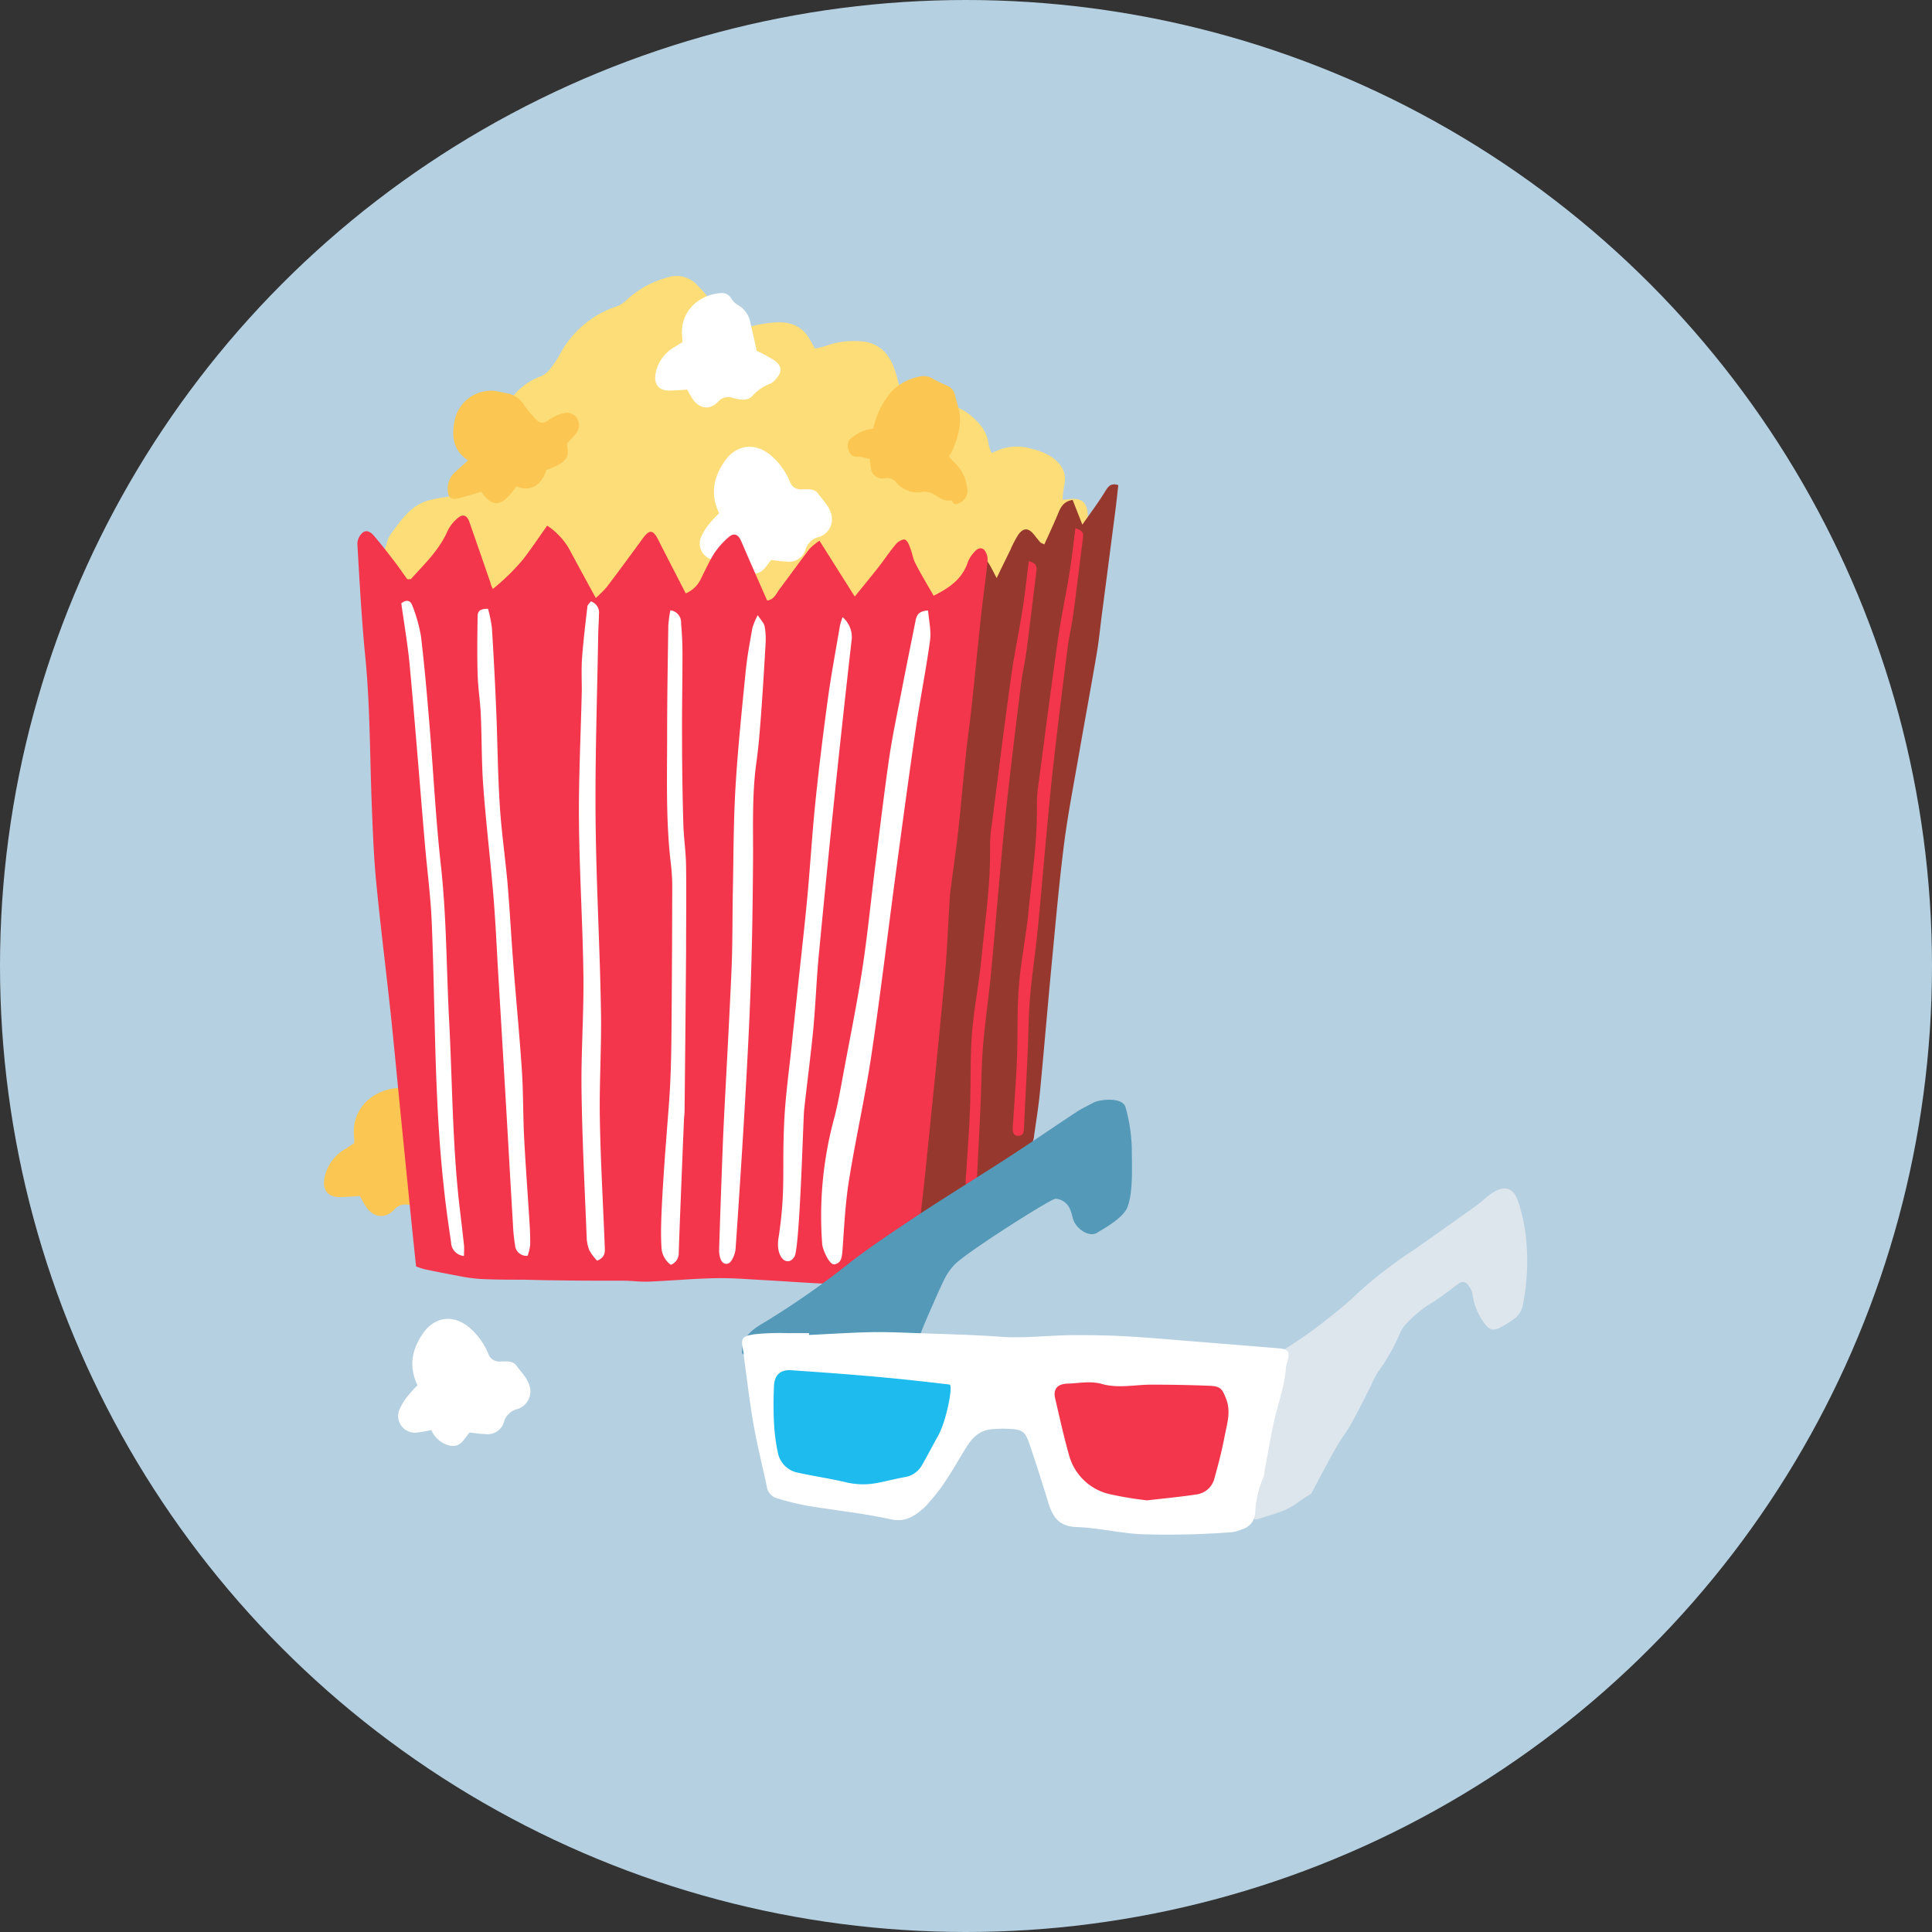 <svg xmlns="http://www.w3.org/2000/svg" viewBox="0 0 360 360"><rect x="0" y="0" width="360" height="360" fill="#333333" stroke="none"/><defs><style>.cls-1{isolation:isolate;}.cls-2{fill:#b5d0e1;}.cls-3{mix-blend-mode:multiply;}.cls-4{fill:#fbc652;}.cls-5{fill:#fddd78;}.cls-6{fill:#fff;}.cls-7{fill:#97382e;}.cls-8{fill:#f4364c;}.cls-9{fill:#5499b8;}.cls-10{fill:#dde5ed;}.cls-11{fill:#1dbbee;}</style></defs><title>consultant_webpage_popcorn_icon_3C_191016</title><g class="cls-1"><g id="Background"><circle id="_27.62.111" data-name="27.62.111" class="cls-2" cx="180" cy="180" r="180"/></g><g id="Artwork"><g class="cls-3"><path class="cls-2" d="M276.72,230.11c-7.76,2.19-28.57,27.08-29.8,29.94s-4.49,13.47-4.49,13.47,9.8-1,14.69-6.42,10.2-13.95,17.55-14.78,14.69-2.06,18-9.82S284.47,227.93,276.72,230.11Z"/><path class="cls-2" d="M218.35,213.46c-4.08-3.33-15.66-1.75-15.66-1.75s-35.36,25.08-38.06,27.54,4.27,16.31,12.52,12.36S184.47,236,191,234s15.1,0,21.71-1.67S222.43,216.79,218.35,213.46Z"/><path class="cls-2" d="M210.88,186.79c-2.53-6.33-18.78-13.07-18.78-13.07l-4.22,42s11.06-1.32,16.59-6.25S212.44,190.7,210.88,186.79Z"/><path class="cls-2" d="M187.88,260.46c-4.64-.41-15.66,20.44-15.66,20.44s8.51-2.81,11.81-5.5,8.42-4.89,9.12-8.07S192.52,260.87,187.88,260.46Z"/></g><path class="cls-4" d="M81.54,214.8a32.48,32.48,0,0,1,3.58,1.93c1.76,1.24,1.81,2.45.35,4a3.31,3.31,0,0,1-1,.85,9.37,9.37,0,0,0-3.75,2.52c-1.07,1.28-2.8.83-4.2.49a2.79,2.79,0,0,0-3.09.85c-1.79,1.82-4,1.4-5.37-.8-.35-.56-.66-1.15-1-1.78-1.29.07-2.53.19-3.77.2-2.27,0-3.25-1.38-2.82-3.63A8,8,0,0,1,64.51,214L66,213c0-.56,0-1.07-.07-1.58-.28-5,3.68-8.48,8.4-8.69a2.27,2.27,0,0,1,1.78,1,4,4,0,0,0,1.66,1.63,5.34,5.34,0,0,1,2.48,3.76C80.66,211,81.13,213,81.54,214.8Z"/><path class="cls-5" d="M184.82,84.45a9.34,9.34,0,0,1,7.47-.8,12.54,12.54,0,0,1,3.26,1.24c2,1.27,3.39,3,2.74,5.63a20.78,20.78,0,0,0-.3,2.57c.52,0,.83,0,1.14-.08,2.58-.34,3.62.76,3.55,3.39-.09,3.56-2.06,6.32-3.76,9.16a31.3,31.3,0,0,1-4.29,5.84c-2.62,2.69-4.12,6.06-6.06,9.15a21.63,21.63,0,0,1-4.21,5.55,12.34,12.34,0,0,0-2.22,2.37,7.4,7.4,0,0,1-5.1,2.85,87.73,87.73,0,0,1-15.23,1.08c-1.57,0-3.15-.35-4.73-.47-7.15-.52-14.3-1-21.44-1.54-3.25-.26-6.47-.77-9.71-1.15-7-.81-13.94-1.58-20.9-2.41a85.78,85.78,0,0,1-17.32-4c-7.63-2.58-12.83-7.91-15.93-15.32-.35-.85-.66-1.72-.92-2.42.45-1.46.86-2.79,1.29-4.11a4.77,4.77,0,0,1,.6-1.37c1.94-2.61,3.73-5.45,7.13-6.37,1.82-.49,3.73-.68,6-1.08,1-3.49,3.69-6,7.21-7.61,0-.9,0-1.73,0-2.55a11.65,11.65,0,0,1,7.74-11.89,4.73,4.73,0,0,0,1.81-1.52,20.29,20.29,0,0,0,1.78-2.73A18.46,18.46,0,0,1,115,57.07a6.27,6.27,0,0,0,2-1.39,17.9,17.9,0,0,1,7.45-4,5.2,5.2,0,0,1,5.49,1.47c2,2,3.63,4.16,3.71,7.15a4.17,4.17,0,0,0,.2,1,4.55,4.55,0,0,0,.36.67,15.39,15.39,0,0,0,1.77-.2c2.28-.5,4.53-1.21,6.84-1.53,2.77-.38,5.59-.38,7.55,2.19a23.74,23.74,0,0,1,1.46,2.52,15.45,15.45,0,0,0,2.27-.57,14.6,14.6,0,0,1,5.66-.81c3.5,0,5.68,1.86,6.81,4.92.82,2.24,1.23,4.63,1.89,7.24,1-.12,2.11-.22,3.23-.39,4-.62,7.49.1,10.31,3.14a7,7,0,0,1,2.22,4.39A7.55,7.55,0,0,0,184.82,84.45Z"/><path class="cls-4" d="M176.82,85.06a13.54,13.54,0,0,0,1,1.1,7.46,7.46,0,0,1,2.35,4.55,2.5,2.5,0,0,1-1.36,3c-.46.21-.93.5-1.3-.19a.64.64,0,0,0-.53-.27c-1.2.19-2-.6-2.93-1.11a3.33,3.33,0,0,0-2-.52,5.15,5.15,0,0,1-5-1.67,2.15,2.15,0,0,0-2.17-.83,2.17,2.17,0,0,1-2.62-2c-.09-.49-.12-1-.19-1.57a11.26,11.26,0,0,0-2.17-.45A1.51,1.51,0,0,1,158.19,84a1.94,1.94,0,0,1,.38-2.34,10.11,10.11,0,0,1,2.3-1.38,8.08,8.08,0,0,1,1.84-.37,15.82,15.82,0,0,1,3.45-7,9.89,9.89,0,0,1,5-2.7,3.25,3.25,0,0,1,2.75.42,22.16,22.16,0,0,0,2.6,1.23,2.51,2.51,0,0,1,1.45,1.77c.22.93.51,1.85.73,2.79.6,2.56-.2,4.91-1.09,7.25A14.33,14.33,0,0,1,176.82,85.06Z"/><path class="cls-6" d="M134,95.64c-1.74-3.63-1-6.83,1.12-9.83,1.79-2.54,5.09-3.7,8.41-1.05a12.89,12.89,0,0,1,3.66,5,2.13,2.13,0,0,0,2.3,1.42c1.06,0,2.24-.16,2.94.78,1,1.4,2.43,2.66,2.59,4.56a3.44,3.44,0,0,1-2.36,3.52,3.47,3.47,0,0,0-2.57,2.38,3.17,3.17,0,0,1-3.55,2.21c-.92,0-1.83-.18-2.83-.28-1,1.12-1.66,2.81-3.61,2.46a5,5,0,0,1-3.52-2.9c-1,.16-1.85.38-2.75.45a3.11,3.11,0,0,1-3.28-4.08,10.91,10.91,0,0,1,1.73-2.82A20.74,20.74,0,0,1,134,95.64Z"/><path class="cls-4" d="M96.22,90.62c-2.51,3.61-4.24,4.3-6.55,1-1.46.43-2.88.91-4.33,1.25-1.25.29-1.87-.21-1.91-1.52A4.17,4.17,0,0,1,84.76,88l2.47-2.22c-3-1.92-3.08-4.8-2.48-7.59a6.93,6.93,0,0,1,7.48-5.35c.78.12,1.55.33,2.33.47a4.62,4.62,0,0,1,3.12,2.21,22.38,22.38,0,0,0,2.27,2.7c.69.75,1.38.7,2.25.08A8.2,8.2,0,0,1,105,77a2.24,2.24,0,0,1,2.57,1,2.41,2.41,0,0,1-.28,2.79c-.53.67-1.12,1.29-1.67,1.92.44,2.3.42,3.31-3.8,4.87C100.88,90.51,98.73,91.74,96.22,90.62Z"/><path class="cls-6" d="M141,65.37a29,29,0,0,1,3.2,1.72c1.57,1.11,1.62,2.19.31,3.61a3,3,0,0,1-.9.76,8.36,8.36,0,0,0-3.35,2.25c-1,1.14-2.5.74-3.75.43a2.49,2.49,0,0,0-2.75.76c-1.6,1.62-3.57,1.25-4.8-.71-.31-.5-.59-1-.9-1.59-1.15.06-2.26.17-3.37.18-2,0-2.9-1.23-2.52-3.24a7.16,7.16,0,0,1,3.62-4.93l1.35-.85c0-.5,0-1-.06-1.41-.25-4.48,3.28-7.57,7.49-7.75a2,2,0,0,1,1.59.85,3.54,3.54,0,0,0,1.48,1.46,4.77,4.77,0,0,1,2.21,3.36C140.25,62,140.67,63.74,141,65.37Z"/><path class="cls-7" d="M185.71,107.72c1-2.09,1.79-3.69,2.58-5.29a19.63,19.63,0,0,1,1.43-2.76c1-1.4,1.93-1.33,3,0,.37.48.74.94,1.14,1.4.1.12.29.15.74.37.84-1.86,1.71-3.71,2.5-5.61.51-1.24,1-2.38,2.77-2.68l1.81,4.61c1.54-2.21,2.9-4,4.13-6,.58-.9,1-1.88,2.57-1.36-.18,1.58-.35,3.21-.56,4.83q-1.26,9.78-2.54,19.55c-.3,2.34-.52,4.7-.92,7-1.07,6.3-2.24,12.57-3.33,18.86-.94,5.43-2,10.85-2.72,16.32-.92,7.21-1.56,14.46-2.25,21.7-.79,8.21-1.47,16.42-2.26,24.63-.27,2.78-.71,5.54-1.11,8.31a3.93,3.93,0,0,1-.55,1.72c-2.35,3.17-5,6.14-7.09,9.47a47.36,47.36,0,0,1-6.45,8c-2.22,2.26-4.52,4.43-6.81,6.62-1.26,1.2-2.29.88-2.69-.86a6,6,0,0,1,0-2.09c1-7.75,1.23-15.55,1.61-23.35.74-15.08,2.09-30.11,3.85-45.09.69-5.92,1.77-11.79,2.49-17.71.56-4.61.81-9.26,1.23-13.89.51-5.59,1.1-11.18,1.56-16.78.3-3.65.42-7.31.67-11a4.67,4.67,0,0,1,.5-1.94c.89-1.56,1.85-1.59,2.92-.19a14.55,14.55,0,0,1,.81,1.33Z"/><path class="cls-8" d="M91.83,109.74a40,40,0,0,0,5.59-5.45c1.55-2,3-4.16,4.54-6.35a13.19,13.19,0,0,1,4,4.17c1.61,3,3.25,6,5.06,9.32a22.72,22.72,0,0,0,2.07-2.08c2.26-3,4.48-6,6.7-9.05,1.25-1.7,1.91-1.62,2.91.37,1.65,3.26,3.34,6.51,5.08,9.9a5.49,5.49,0,0,0,2.93-2.95c.76-1.49,1.43-3,2.33-4.44a15,15,0,0,1,2.63-3c1.1-1,1.89-.65,2.47.72,1.57,3.67,3.19,7.32,4.81,11,1.28-.18,1.65-1.2,2.21-2,1.91-2.54,3.76-5.12,5.69-7.64a11.11,11.11,0,0,1,1.85-1.5l6.57,10.4c1.52-1.88,3-3.67,4.43-5.49,1.13-1.44,2.14-3,3.32-4.37.37-.44,1.32-.92,1.65-.73.51.28.77,1.09,1,1.72.33.84.44,1.78.85,2.57,1,2,2.19,3.93,3.45,6.15,2.74-1.38,5.26-3,6.34-6.17a4.9,4.9,0,0,1,.83-1.49c.57-.71,1.3-1.66,2.24-.91a2.9,2.9,0,0,1,.62,2.22c-.3,3.15-.78,6.27-1.12,9.42-.67,6.15-1.26,12.3-1.93,18.45-.3,2.8-.74,5.59-1,8.39-.5,4.65-.89,9.31-1.41,14-.39,3.48-.91,7-1.36,10.43-.08.58-.15,1.16-.19,1.74-.33,5.17-.52,10.34-1,15.5-1.11,11.9-2.34,23.78-3.55,35.66-.45,4.4-1,8.8-1.44,13.2-.21,2-1.14,3.83-.54,5.9.25.87-.48,1.37-1.33,1.46-1.49.16-3,.36-4.47.39-3.09.08-6.18.17-9.27.06-4.33-.15-8.66-.49-13-.73-3-.16-6-.42-9-.36-4.18.08-8.34.47-12.52.64-1.5.06-3-.15-4.5-.17-4.41,0-8.83,0-13.24-.08-1.92,0-3.84-.08-5.77-.11-2.65,0-5.3,0-7.95-.14a32.1,32.1,0,0,1-4.18-.6c-2-.37-4.09-.78-6.13-1.21a13.77,13.77,0,0,1-1.57-.52c-1-9.41-1.9-18.67-2.83-27.93-.63-6.32-1.21-12.64-1.88-19-.89-8.31-1.94-16.6-2.74-24.91-.46-4.82-.63-9.68-.82-14.52-.35-9.1-.3-18.21-1.2-27.3-.69-7-1.06-14-1.47-21a2.86,2.86,0,0,1,1-2.08c.78-.62,1.61,0,2.16.67,1.18,1.4,2.32,2.84,3.43,4.3,1,1.25,1.86,2.55,2.71,3.72.4,0,.63,0,.7-.05,2.5-2.79,5.25-5.38,6.8-8.92a7,7,0,0,1,2-2.5c.91-.74,1.65-.4,2.06.77,1.35,3.84,2.68,7.69,4,11.53C91.5,109.07,91.62,109.28,91.83,109.74Z"/><path class="cls-6" d="M172.94,113.76c.15,1.94.6,3.8.36,5.57-.75,5.53-1.86,11-2.67,16.54-1.29,8.81-2.47,17.63-3.66,26.46-1.53,11.39-2.88,22.8-4.58,34.17-1.17,7.84-2.94,15.59-4.19,23.42-.69,4.3-.9,8.68-1.21,13-.12,1.71-.34,2.39-1.47,2.67-1,.23-2.33-3-2.32-3.82a69.55,69.55,0,0,1,2.29-23.6c.72-2.82,1.21-5.7,1.74-8.56,1.19-6.37,2.48-12.72,3.46-19.11.95-6.16,1.55-12.36,2.32-18.54.86-6.83,1.66-13.66,2.64-20.47.6-4.16,1.48-8.27,2.28-12.4.86-4.45,1.77-8.89,2.65-13.33C170.78,114.76,171.06,113.84,172.94,113.76Z"/><path class="cls-6" d="M141.19,114.63c.67,1,1.18,1.51,1.28,2.05a13.14,13.14,0,0,1,.19,3.14c-.25,4.45-.52,8.89-.85,13.33-.22,3-.46,6-.87,8.93-.84,6.05-.58,12.12-.62,18.19-.05,7.53-.16,15.06-.41,22.59s-.66,15-1.09,22.56c-.52,9-1.12,18.09-1.74,27.13a4.84,4.84,0,0,1-.85,2.43c-.61.83-1.55.64-1.94-.32a4.64,4.64,0,0,1-.29-1.88c.16-5.34.36-10.68.55-16,.1-2.74.21-5.48.35-8.22.47-9.3,1-18.59,1.41-27.89.21-4.94.15-9.88.25-14.82.13-6.39.11-12.79.49-19.16.43-7.19,1.18-14.36,1.89-21.53.27-2.74.78-5.45,1.26-8.17A13.31,13.31,0,0,1,141.19,114.63Z"/><path class="cls-6" d="M157,115a4.85,4.85,0,0,1,1.66,4.5q-1.62,14.23-3.11,28.47-1.56,15.1-3,30.21c-.42,4.51-.58,9-1,13.54-.49,5.07-1.17,10.12-1.72,15.19-.15,1.37-.77,24.49-1.72,27.11-1.22,2.29-3.78.45-3-3.62,1.31-8.91.59-12.06,1-21,.21-5,.94-10,1.45-15,.42-4.11.88-8.21,1.31-12.31.54-5.07,1.12-10.14,1.59-15.21.54-5.88.89-11.79,1.5-17.66.67-6.44,1.46-12.87,2.34-19.28.62-4.49,1.47-8.94,2.22-13.41A15.22,15.22,0,0,1,157,115Z"/><path class="cls-6" d="M110.09,112.05a2.23,2.23,0,0,1,1.51,2.49c0,1.21-.11,2.43-.13,3.64-.19,11.49-.6,23-.49,34.48.11,11.9.81,23.8,1,35.7.13,6.64-.32,13.29-.21,19.92.13,7.85.59,15.7.9,23.55,0,1.1.39,2.33-1.4,3.08a9.42,9.42,0,0,1-1.44-1.9,7.38,7.38,0,0,1-.52-2.61c-.36-9.06-.83-18.13-.95-27.19-.1-7.12.44-14.25.35-21.38-.12-9.63-.75-19.26-.83-28.9-.07-8.09.35-16.19.53-24.29,0-2-.1-4.06.05-6.07.24-3.21.63-6.42,1-9.62C109.53,112.68,109.84,112.43,110.09,112.05Z"/><path class="cls-6" d="M90.94,113.45a25.57,25.57,0,0,1,.72,3.55q.48,7.63.8,15.26c.25,5.9.29,11.81.66,17.7.3,4.84,1,9.65,1.44,14.48.44,5.16.71,10.33,1.11,15.49.51,6.53,1.15,13.05,1.58,19.59.27,4.11.2,8.25.41,12.36.27,5.25.67,10.5,1,15.75.09,1.45.16,2.91.13,4.37a9.19,9.19,0,0,1-.48,2,2.14,2.14,0,0,1-2.34-2,33.39,33.39,0,0,1-.39-3.86c-.44-7.35-.85-14.71-1.28-22.07q-.71-12.12-1.44-24.24c-.3-5-.51-10-.93-15-.56-6.78-1.38-13.54-1.88-20.32-.33-4.43-.26-8.89-.46-13.33-.11-2.51-.52-5-.59-7.51-.11-3.63-.06-7.27,0-10.9C89,113.86,89.54,113.4,90.94,113.45Z"/><path class="cls-6" d="M125,235.68a4.21,4.21,0,0,1-1.74-3.18c-.13-2.09-.09-4.19,0-6.29.11-2.91.31-5.82.5-8.72.12-1.86.27-3.71.41-5.57.26-3.55.59-7.1.74-10.65.17-3.8.2-7.61.23-11.42q.1-12.51.12-25a38.23,38.23,0,0,0-.31-4.36c-.89-7.83-.64-15.69-.64-23.54,0-6.8.12-13.6.22-20.4a24.36,24.36,0,0,1,.38-2.83,2.27,2.27,0,0,1,2,2.41c.17,1.93.26,3.88.26,5.82,0,5.1-.11,10.2-.08,15.29q0,8.14.24,16.28c.07,2.58.47,5.16.51,7.75.07,5.5,0,11,0,16.5q-.12,14.56-.28,29.13c0,.56-.08,1.13-.11,1.69q-.31,7.4-.6,14.8c-.14,3.4-.27,6.8-.38,10.2A2.28,2.28,0,0,1,125,235.68Z"/><path class="cls-6" d="M74.78,112.42c.9-.72,1.72-.63,2.09.51a29,29,0,0,1,1.57,5.6c.66,5.54,1.14,11.11,1.6,16.67.73,8.79,1.16,17.62,2.15,26.38,1,9.27,1,18.56,1.46,27.84.65,11.87.62,23.78,2,35.61.28,2.32.56,4.65.81,7,.06.61,0,1.23,0,2a2.61,2.61,0,0,1-2.41-2.53c-.51-3.45-1-6.9-1.36-10.36-1.8-16.37-1.56-32.82-2.24-49.24-.2-4.93-.87-9.83-1.29-14.75-.92-10.81-1.76-21.63-2.75-32.43C76.07,120.65,75.36,116.66,74.78,112.42Z"/><path class="cls-8" d="M191.71,104.56c1.63.44,1.49,1.27,1.38,2.11-.6,4.8-1.16,9.62-1.79,14.42-.28,2.15-.79,4.27-1.06,6.42-1,8.13-2,16.25-2.88,24.39-1,9.81-1.77,19.64-2.7,29.45-.43,4.49-1.11,9-1.48,13.46-.31,3.74-.31,7.51-.48,11.27-.21,4.67-.46,9.35-.68,14,0,.76-.22,1.36-1.08,1.37s-1-.75-1-1.43.08-1.17.12-1.75c.24-3.92.54-7.83.69-11.76.18-4.68,0-9.38.37-14s1.31-9.27,1.76-13.92c.67-7,1.73-13.91,1.6-20.95a29.32,29.32,0,0,1,.36-4.24c1.16-9,2.29-18.08,3.54-27.1.58-4.22,1.47-8.4,2.13-12.61C191,110.72,191.3,107.74,191.71,104.56Z"/><path class="cls-8" d="M200.39,98.44c1.63.43,1.49,1.23,1.38,2-.6,4.66-1.15,9.32-1.78,14-.28,2.08-.79,4.14-1.05,6.22-1,7.87-2,15.74-2.86,23.63-1,9.5-1.76,19-2.68,28.53-.42,4.35-1.1,8.68-1.47,13-.3,3.63-.3,7.28-.47,10.92-.21,4.53-.46,9.06-.67,13.58,0,.73-.22,1.32-1.08,1.33s-1-.73-1-1.38.08-1.13.11-1.7c.24-3.8.54-7.59.68-11.39.17-4.54,0-9.09.37-13.61s1.3-9,1.75-13.49c.66-6.75,1.72-13.48,1.59-20.3a27.54,27.54,0,0,1,.36-4.11c1.15-8.75,2.28-17.51,3.52-26.26.58-4.09,1.46-8.13,2.12-12.21C199.67,104.4,200,101.52,200.39,98.44Z"/><path class="cls-6" d="M77.8,258.14c-1.74-3.63-1-6.83,1.12-9.83,1.79-2.54,5.09-3.7,8.41-1.05a12.89,12.89,0,0,1,3.66,5,2.13,2.13,0,0,0,2.3,1.42c1.06,0,2.24-.16,2.94.78,1,1.4,2.43,2.66,2.59,4.56a3.44,3.44,0,0,1-2.36,3.52A3.47,3.47,0,0,0,93.89,265a3.17,3.17,0,0,1-3.55,2.21c-.92,0-1.83-.18-2.83-.28-1,1.12-1.66,2.81-3.61,2.46a5,5,0,0,1-3.52-2.9c-1,.16-1.85.38-2.75.45a3.11,3.11,0,0,1-3.28-4.08A10.91,10.91,0,0,1,76.09,260,20.74,20.74,0,0,1,77.8,258.14Z"/><path class="cls-9" d="M168.88,255.56c-2.13-2.55-4.89-2.19-7.59-2.23-5.23-.08-10.45-.3-15.68-.42-1.07,0-2.14.2-3.21.23-1.47,0-3,.37-4.13-1-.14-3.31,2.35-4.66,4.6-6A154.1,154.1,0,0,0,158,235.56c4.05-3.18,8.36-6,12.66-8.88,5.68-3.75,11.48-7.3,17.19-11,4.26-2.76,8.44-5.65,12.68-8.44,1-.67,2.13-1.18,3.2-1.77s5.44-1.15,6,.86a30.68,30.68,0,0,1,1.16,7.59c0,3,.31,8.13-.8,11-.85,2.21-5,4.32-5.61,4.75-1.47,1-3.9-.67-4.48-2.38-.23-.67-.34-1.39-.63-2a3.15,3.15,0,0,0-2.65-1.93c-.77-.1-16.66,10-18.83,12.27a10.55,10.55,0,0,0-1.75,2.41c-.88,1.72-1.64,3.5-2.42,5.27s-1.55,3.51-2.22,5.3-1.22,3.64-1.84,5.45A14.66,14.66,0,0,1,168.88,255.56Z"/><path class="cls-10" d="M244.34,278.31c-.59.39-1.62,1-2.6,1.73-2.19,1.6-4.79,2.2-7.29,3-.81.27-1.45-.36-1.43-1.37,0-.63.3-1.26.33-1.9.27-5.05.82-10.09.52-15.18a74,74,0,0,1,.51-9.82c0-.37.53-.81.92-1a82.7,82.7,0,0,0,12.3-8.2c2-1.55,3.9-3.16,5.7-4.9a83.61,83.61,0,0,1,10.2-7.81q5.8-4.07,11.56-8.19c1-.7,1.82-1.57,2.8-2.25,2.34-1.63,4.14-1.23,5,1.4a31.58,31.58,0,0,1,1.52,7.09,41.39,41.39,0,0,1-.57,12,4.26,4.26,0,0,1-1.89,3,18,18,0,0,1-2.57,1.55c-1.4.62-2,.18-2.92-1.11a11.32,11.32,0,0,1-2.06-5.31,3.56,3.56,0,0,0-.76-1.5,1.17,1.17,0,0,0-1.84-.34c-1.67,1.22-3.27,2.54-5,3.58a21.53,21.53,0,0,0-4.92,4.1,5.75,5.75,0,0,0-1,1.58,36.46,36.46,0,0,1-4.1,7.22,19.58,19.58,0,0,0-1.36,2.67c-1.21,2.35-2.37,4.73-3.65,7-.82,1.49-1.9,2.83-2.73,4.31C247.44,272.4,246,275.18,244.34,278.31Z"/><path class="cls-6" d="M150.76,248.75c3.86-.18,7.71-.44,11.57-.52,2.86-.06,5.73.08,8.59.18,5.14.19,10.29.29,15.41.67,4.81.36,9.58-.34,14.37-.3,3.07,0,6.15.05,9.21.23,4,.22,8,.58,12,.9l12.41,1,3.86.32c1.89.15,2.26.67,1.72,2.43a5.6,5.6,0,0,0-.29,1.24c-.21,3.24-1.36,6.27-2.08,9.4s-1.26,6.43-1.87,9.64a5.62,5.62,0,0,1-.21,1.26,18.59,18.59,0,0,0-1.56,6.64,3.36,3.36,0,0,1-2.49,3.14,6.74,6.74,0,0,1-1.85.52,158,158,0,0,1-16.29.4c-4.25-.12-8.35-1.2-12.57-1.35-3-.1-4.39-1.45-5.29-4.37-1.1-3.55-2.21-7.1-3.41-10.62-1-3.05-1.38-3.23-4.65-3.34-.71,0-1.43,0-2.15.07-2.39.06-3.86,1.35-5.1,3.34-2.11,3.39-4,7-6.7,10a15.49,15.49,0,0,1-1.15,1.28c-1.8,1.56-3.48,2.8-6.29,2.18-5.16-1.13-10.44-1.66-15.66-2.54a51.51,51.51,0,0,1-5.61-1.4,2.63,2.63,0,0,1-1.8-2.2c-.82-3.84-1.79-7.66-2.47-11.53-.75-4.29-1.24-8.63-1.85-13,0-.21,0-.43-.06-.64-.46-2.38-.36-2.77,2-3.15a44.73,44.73,0,0,1,6.18-.22c1.36,0,2.72,0,4.08,0Z"/><path class="cls-11" d="M174.77,267.59c-1,1.79-1.95,3.65-3,5.46a4.44,4.44,0,0,1-3.26,2.2c-1.69.31-3.35.75-5,1.06a13.64,13.64,0,0,1-5.75-.08c-3-.72-6-1.14-9-1.8a4.73,4.73,0,0,1-3.84-3.87,35.08,35.08,0,0,1-.69-5.3,68.86,68.86,0,0,1,0-7.09c.11-2,1.23-3,3.26-2.84,5.35.36,10.7.75,16,1.23,4.48.4,9,.9,13.43,1.43C177.66,258.06,176.33,264.88,174.77,267.59Z"/><path class="cls-8" d="M213.75,279.57a65.49,65.49,0,0,1-6.94-1.15,10.18,10.18,0,0,1-7.58-7.17c-1-3.53-1.79-7.12-2.62-10.69-.39-1.68.39-2.69,2.29-2.74,2.15-.06,4.27-.55,6.46.07,3.08.87,6.25.09,9.38.12,3.53,0,7.06.07,10.59.21,2.09.08,2.39.54,3.11,2.36,1,2.46.17,4.83-.28,7.2-.48,2.53-1.12,5-1.83,7.54a4,4,0,0,1-3.28,3.13C220,278.92,216.86,279.21,213.75,279.57Z"/></g></g></svg>